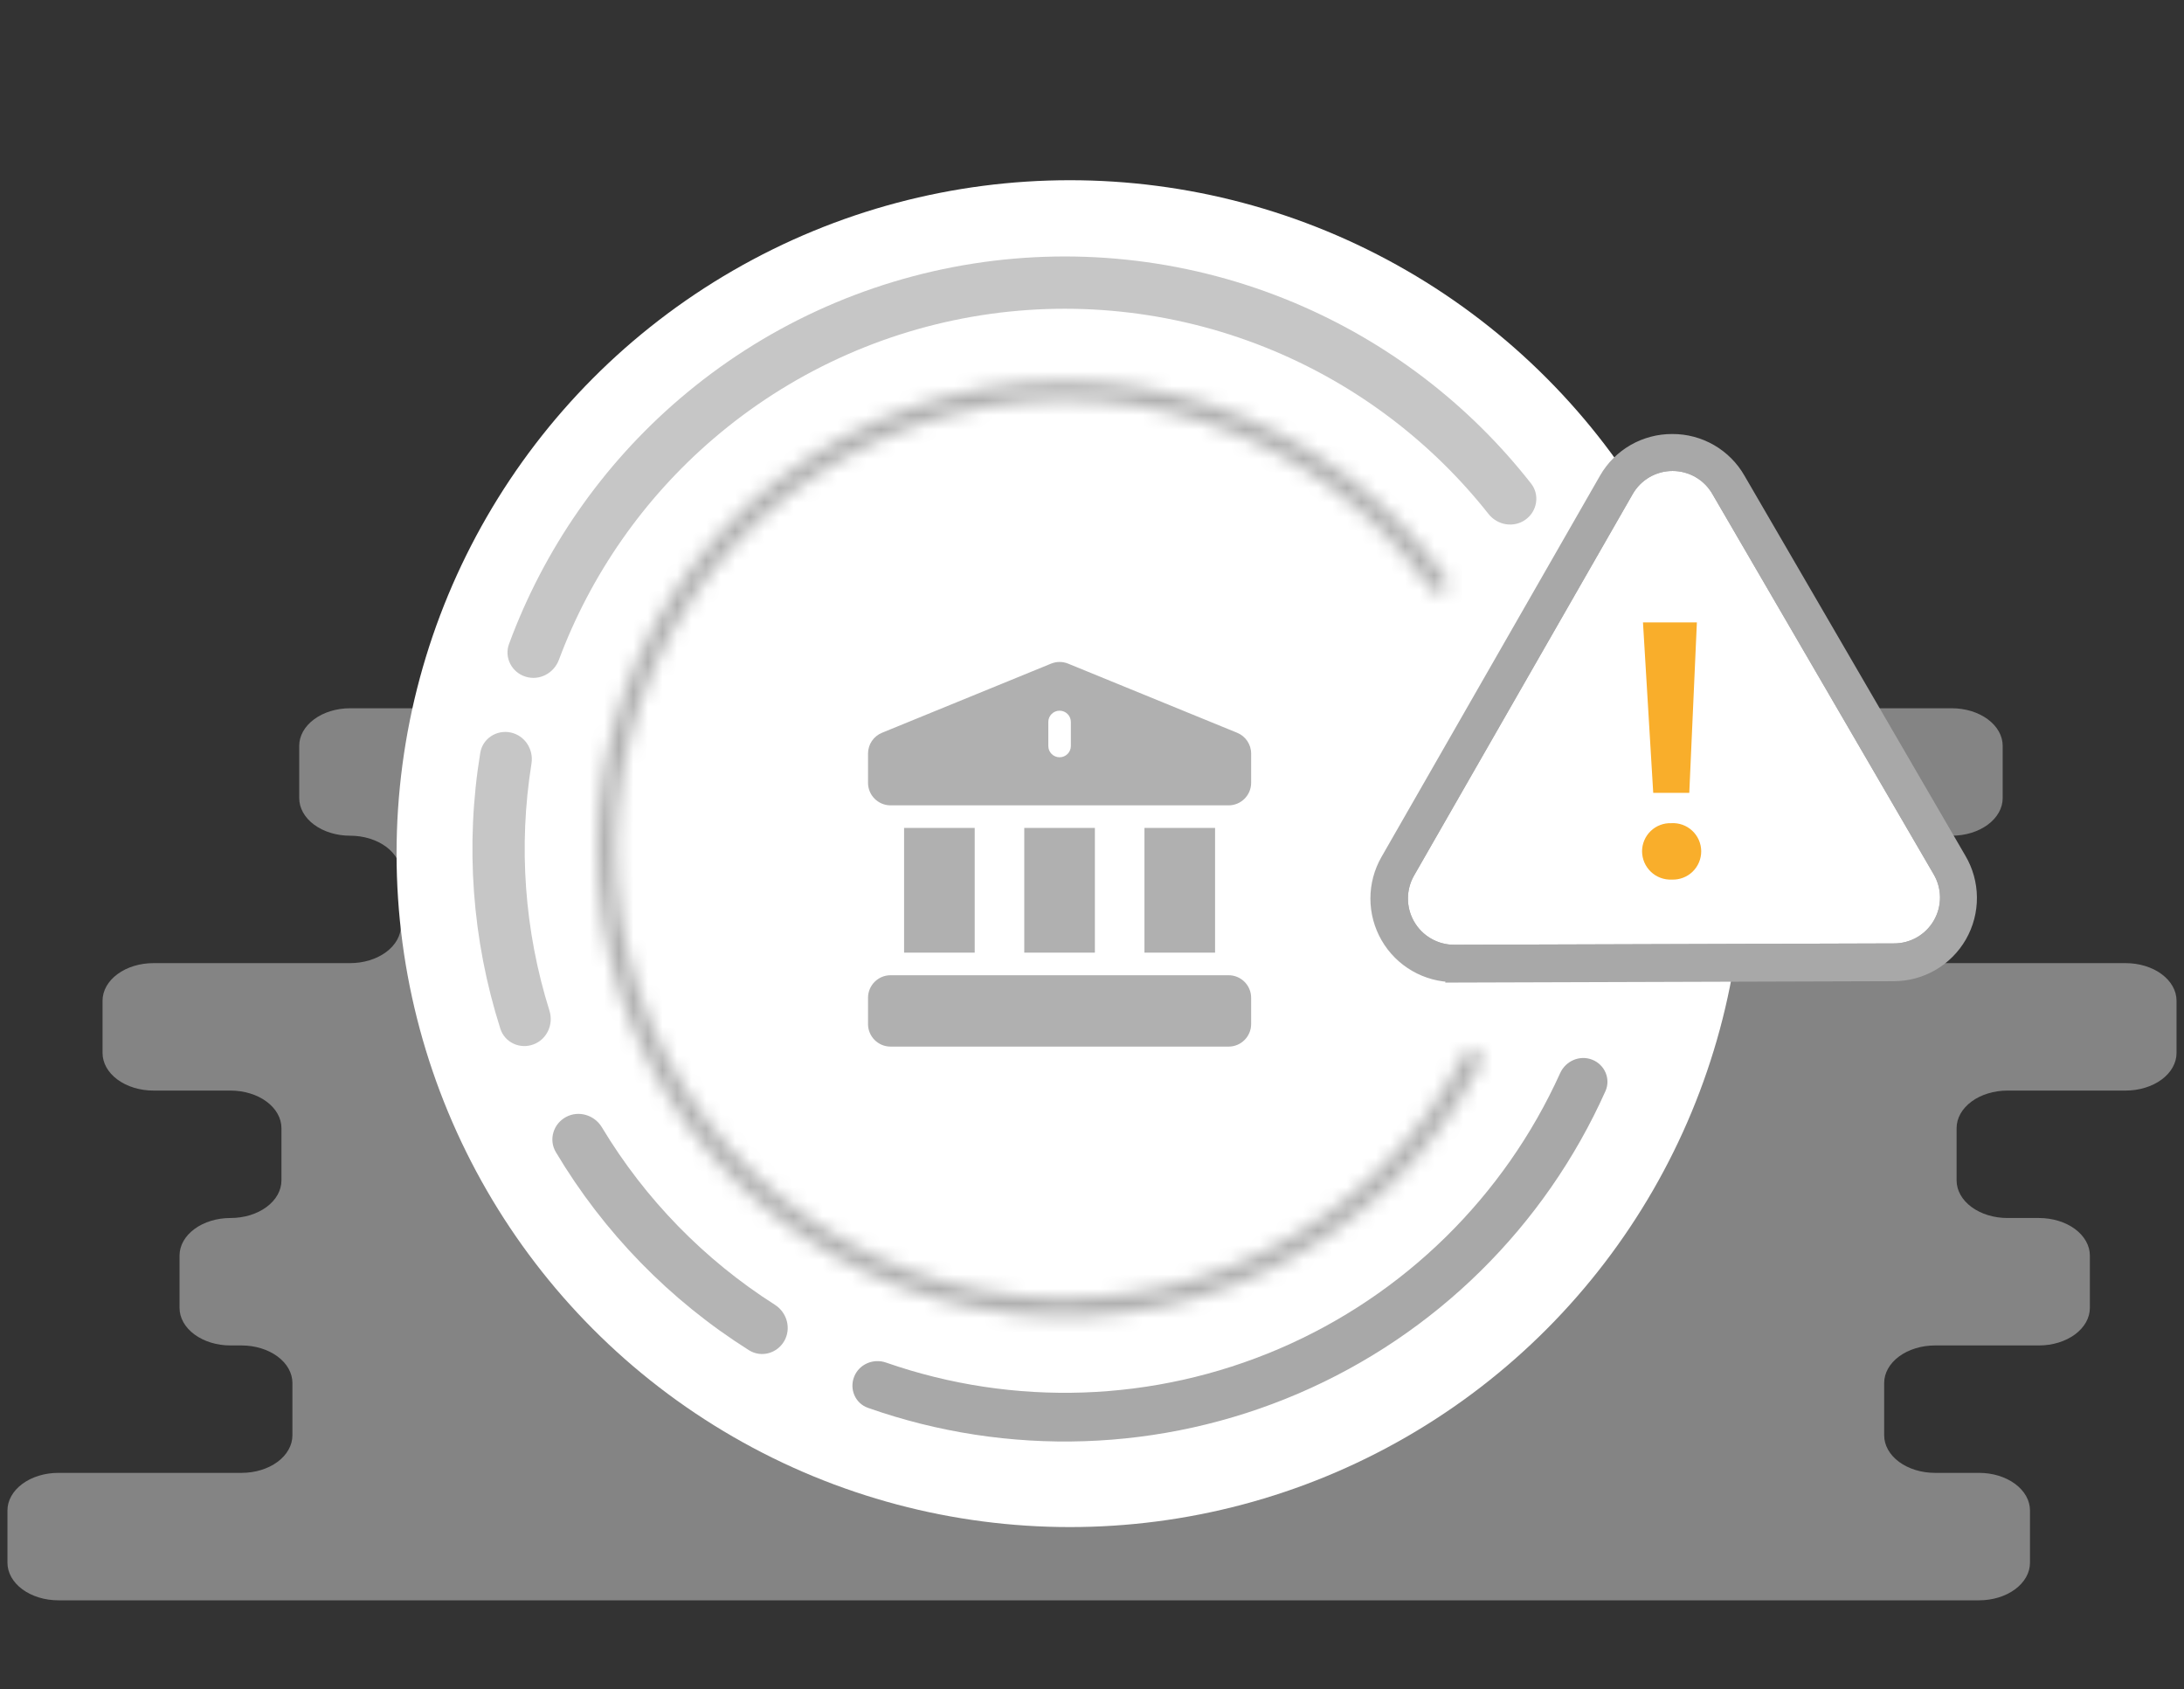 <svg width="150" height="116" viewBox="0 0 150 116" fill="none" xmlns="http://www.w3.org/2000/svg">
<rect x="0" y="0" width="150" height="116" fill="#333333" stroke="none"/>
<path d="M149.487 72.306V68.717C149.487 68.033 149.119 67.376 148.464 66.892C147.809 66.408 146.92 66.136 145.994 66.136H133.664C133.205 66.136 132.751 66.07 132.327 65.94C131.904 65.81 131.518 65.62 131.194 65.38C130.87 65.141 130.612 64.856 130.437 64.543C130.261 64.23 130.171 63.895 130.171 63.556V59.966C130.171 59.627 130.261 59.292 130.437 58.979C130.612 58.666 130.87 58.381 131.194 58.141C131.518 57.902 131.904 57.712 132.327 57.582C132.751 57.452 133.205 57.386 133.664 57.386H134.053C134.98 57.386 135.868 57.114 136.523 56.63C137.179 56.146 137.547 55.489 137.547 54.805V51.215C137.547 50.531 137.179 49.875 136.523 49.391C135.868 48.907 134.98 48.635 134.053 48.635H24.044C23.118 48.635 22.229 48.907 21.574 49.391C20.919 49.875 20.551 50.531 20.551 51.215V54.805C20.551 55.489 20.919 56.146 21.574 56.63C22.229 57.114 23.118 57.386 24.044 57.386C24.503 57.386 24.957 57.452 25.381 57.582C25.805 57.712 26.19 57.902 26.514 58.141C26.839 58.381 27.096 58.666 27.272 58.979C27.447 59.292 27.538 59.627 27.538 59.966V63.556C27.538 63.895 27.447 64.23 27.272 64.543C27.096 64.856 26.839 65.141 26.514 65.38C26.19 65.62 25.805 65.81 25.381 65.94C24.957 66.07 24.503 66.136 24.044 66.136H10.536C9.61 66.136 8.721 66.408 8.066 66.892C7.411 67.376 7.043 68.033 7.043 68.717V72.306C7.043 72.991 7.411 73.647 8.066 74.131C8.721 74.615 9.61 74.887 10.536 74.887H15.836C16.295 74.887 16.749 74.954 17.173 75.084C17.597 75.213 17.982 75.403 18.306 75.643C18.631 75.883 18.888 76.167 19.064 76.48C19.239 76.793 19.33 77.129 19.33 77.468V81.057C19.33 81.396 19.239 81.732 19.064 82.045C18.888 82.358 18.631 82.642 18.306 82.882C17.982 83.122 17.597 83.312 17.173 83.442C16.749 83.571 16.295 83.638 15.836 83.638H15.824C14.897 83.638 14.009 83.91 13.354 84.394C12.698 84.878 12.331 85.534 12.331 86.219V89.808C12.331 90.147 12.421 90.482 12.596 90.796C12.772 91.109 13.029 91.393 13.354 91.633C13.678 91.872 14.063 92.062 14.487 92.192C14.911 92.322 15.365 92.389 15.824 92.389H16.591C17.517 92.389 18.405 92.661 19.061 93.145C19.716 93.629 20.084 94.285 20.084 94.969V98.559C20.084 99.243 19.716 99.9 19.061 100.384C18.405 100.868 17.517 101.139 16.591 101.139H4.005C3.078 101.139 2.19 101.411 1.535 101.895C0.88 102.379 0.512 103.036 0.512 103.72V107.31C0.512 107.994 0.88 108.65 1.535 109.134C2.19 109.618 3.078 109.89 4.005 109.89H135.929C136.855 109.89 137.744 109.618 138.399 109.134C139.054 108.65 139.422 107.994 139.422 107.31V103.72C139.422 103.036 139.054 102.379 138.399 101.895C137.744 101.411 136.855 101.139 135.929 101.139H132.9C131.974 101.139 131.085 100.868 130.43 100.384C129.775 99.9 129.407 99.243 129.407 98.559V94.969C129.407 94.285 129.775 93.629 130.43 93.145C131.085 92.661 131.974 92.389 132.9 92.389H140.042C140.5 92.389 140.955 92.322 141.378 92.192C141.802 92.062 142.187 91.872 142.512 91.633C142.836 91.393 143.093 91.109 143.269 90.796C143.444 90.482 143.535 90.147 143.535 89.808V86.219C143.535 85.534 143.167 84.878 142.512 84.394C141.857 83.91 140.968 83.638 140.042 83.638H137.875C137.416 83.638 136.962 83.571 136.538 83.442C136.115 83.312 135.73 83.122 135.405 82.882C135.081 82.642 134.823 82.358 134.648 82.045C134.472 81.732 134.382 81.396 134.382 81.057V77.468C134.382 77.129 134.472 76.793 134.648 76.48C134.823 76.167 135.081 75.883 135.405 75.643C135.73 75.403 136.115 75.213 136.538 75.084C136.962 74.954 137.416 74.887 137.875 74.887H145.994C146.92 74.887 147.809 74.615 148.464 74.131C149.119 73.647 149.487 72.991 149.487 72.306Z" fill="#DFDFDF" fill-opacity="0.47"/>
<circle cx="73.479" cy="58.618" r="46.243" fill="white"/>
<path d="M109.362 72.77C110.22 73.112 110.641 74.087 110.263 74.93C106.099 84.231 98.582 91.651 89.181 95.687C79.779 99.723 69.222 100.061 59.611 96.673C58.74 96.366 58.323 95.39 58.666 94.532C59.008 93.674 59.98 93.261 60.852 93.564C69.639 96.625 79.275 96.3 87.862 92.614C96.448 88.928 103.321 82.166 107.154 73.688C107.535 72.847 108.505 72.427 109.362 72.77Z" fill="#A8A8A8"/>
<path d="M53.866 92.08C53.375 92.941 52.277 93.244 51.438 92.716C46.006 89.292 41.461 84.63 38.176 79.113C37.669 78.262 38 77.171 38.873 76.702C39.746 76.233 40.831 76.563 41.341 77.413C44.303 82.338 48.369 86.509 53.218 89.594C54.054 90.126 54.357 91.219 53.866 92.08Z" fill="#B4B4B4"/>
<path d="M36.631 71.72C35.701 72.062 34.666 71.586 34.365 70.641C32.416 64.523 31.944 58.03 32.986 51.694C33.147 50.716 34.103 50.095 35.073 50.299C36.043 50.503 36.66 51.454 36.503 52.433C35.594 58.108 36.017 63.917 37.737 69.401C38.034 70.347 37.562 71.378 36.631 71.72Z" fill="#C6C6C6"/>
<path d="M36.087 46.463C35.142 46.162 34.618 45.15 34.961 44.22C37.358 37.719 41.379 31.928 46.655 27.407C52.385 22.495 59.368 19.273 66.825 18.103C74.281 16.933 81.915 17.86 88.875 20.781C95.282 23.47 100.884 27.75 105.157 33.204C105.768 33.984 105.579 35.108 104.772 35.684C103.966 36.261 102.848 36.071 102.234 35.294C98.35 30.38 93.279 26.522 87.486 24.091C81.141 21.428 74.18 20.583 67.381 21.649C60.583 22.716 54.215 25.653 48.991 30.132C44.221 34.22 40.575 39.447 38.384 45.313C38.037 46.242 37.031 46.765 36.087 46.463Z" fill="#C6C6C6"/>
<mask id="path-7-inside-1_2043_2316" fill="white">
<path d="M99.151 40.59C99.445 40.39 99.521 39.99 99.315 39.701C95.356 34.129 89.717 29.96 83.216 27.811C76.512 25.594 69.264 25.649 62.594 27.966C55.924 30.284 50.203 34.734 46.317 40.63C42.431 46.526 40.596 53.538 41.096 60.581C41.597 67.625 44.404 74.307 49.084 79.595C53.765 84.882 60.057 88.48 66.988 89.831C73.918 91.182 81.101 90.212 87.425 87.07C93.557 84.024 98.55 79.1 101.682 73.024C101.845 72.709 101.712 72.324 101.394 72.168C101.075 72.011 100.691 72.143 100.528 72.458C97.52 78.281 92.732 82.999 86.853 85.92C80.783 88.936 73.887 89.867 67.234 88.57C60.58 87.273 54.539 83.819 50.046 78.743C45.553 73.667 42.858 67.252 42.378 60.49C41.898 53.729 43.659 46.997 47.39 41.337C51.12 35.677 56.612 31.404 63.016 29.18C69.419 26.955 76.377 26.903 82.813 29.031C89.046 31.091 94.453 35.086 98.253 40.424C98.459 40.713 98.858 40.79 99.151 40.59Z"/>
</mask>
<path d="M99.151 40.59C99.445 40.39 99.521 39.99 99.315 39.701C95.356 34.129 89.717 29.96 83.216 27.811C76.512 25.594 69.264 25.649 62.594 27.966C55.924 30.284 50.203 34.734 46.317 40.63C42.431 46.526 40.596 53.538 41.096 60.581C41.597 67.625 44.404 74.307 49.084 79.595C53.765 84.882 60.057 88.48 66.988 89.831C73.918 91.182 81.101 90.212 87.425 87.07C93.557 84.024 98.55 79.1 101.682 73.024C101.845 72.709 101.712 72.324 101.394 72.168C101.075 72.011 100.691 72.143 100.528 72.458C97.52 78.281 92.732 82.999 86.853 85.92C80.783 88.936 73.887 89.867 67.234 88.57C60.58 87.273 54.539 83.819 50.046 78.743C45.553 73.667 42.858 67.252 42.378 60.49C41.898 53.729 43.659 46.997 47.39 41.337C51.12 35.677 56.612 31.404 63.016 29.18C69.419 26.955 76.377 26.903 82.813 29.031C89.046 31.091 94.453 35.086 98.253 40.424C98.459 40.713 98.858 40.79 99.151 40.59Z" stroke="#B0B0B0" stroke-width="4" mask="url(#path-7-inside-1_2043_2316)"/>
<g clip-path="url(#clip0_2043_2316)">
<path d="M78.603 56.852H83.453V65.416H78.603V56.852Z" fill="#B0B0B0"/>
<path d="M70.348 56.852H75.198V65.416H70.348V56.852Z" fill="#B0B0B0"/>
<path d="M84.382 66.967C83.603 66.967 62.108 66.967 61.165 66.967C60.312 66.967 59.617 67.661 59.617 68.515V70.32C59.617 71.174 60.312 71.868 61.165 71.868H84.382C85.236 71.868 85.93 71.174 85.93 70.32V68.515C85.93 67.661 85.236 66.967 84.382 66.967Z" fill="#B0B0B0"/>
<path d="M84.96 50.314C73.038 45.439 73.357 45.57 73.349 45.566C72.981 45.419 72.572 45.416 72.193 45.569L60.587 50.314C59.998 50.551 59.617 51.115 59.617 51.75V53.754C59.617 54.608 60.312 55.302 61.165 55.302H84.382C85.236 55.302 85.93 54.608 85.93 53.754V51.75C85.93 51.115 85.549 50.551 84.96 50.314ZM73.548 51.226C73.548 51.654 73.201 52 72.774 52C72.346 52 72 51.654 72 51.226V49.575C72 49.148 72.346 48.801 72.774 48.801C73.201 48.801 73.548 49.148 73.548 49.575V51.226Z" fill="#B0B0B0"/>
<path d="M62.094 56.852H66.944V65.416H62.094V56.852Z" fill="#B0B0B0"/>
</g>
<path d="M99.857 66.94C98.939 66.939 98.037 66.697 97.242 66.238C96.446 65.779 95.786 65.12 95.326 64.325C94.866 63.53 94.623 62.629 94.621 61.711C94.619 60.792 94.859 59.89 95.316 59.093L110.326 32.91C110.782 32.114 111.441 31.453 112.236 30.994C113.032 30.537 113.934 30.298 114.852 30.303C115.769 30.297 116.672 30.536 117.467 30.994C118.262 31.452 118.922 32.113 119.377 32.91L134.549 59.005C135.02 59.798 135.271 60.702 135.278 61.625C135.285 62.547 135.047 63.455 134.589 64.255C134.13 65.056 133.467 65.72 132.668 66.181C131.869 66.642 130.962 66.882 130.039 66.877L99.852 66.971L99.857 66.94ZM114.873 31.841C114.227 31.84 113.594 32.011 113.036 32.335C112.478 32.66 112.016 33.126 111.697 33.687L96.687 59.87C96.366 60.429 96.198 61.062 96.199 61.706C96.2 62.351 96.37 62.983 96.693 63.541C97.016 64.099 97.479 64.562 98.037 64.884C98.595 65.206 99.228 65.376 99.873 65.376L130.06 65.282C130.708 65.288 131.346 65.121 131.908 64.798C132.47 64.476 132.936 64.01 133.258 63.447C133.581 62.885 133.747 62.248 133.742 61.6C133.736 60.952 133.557 60.317 133.225 59.761L118.053 33.692C117.734 33.129 117.272 32.661 116.713 32.336C116.154 32.011 115.519 31.84 114.873 31.841Z" fill="#A8A8A8"/>
<path d="M114.873 31.841C114.227 31.84 113.594 32.011 113.036 32.335C112.478 32.66 112.016 33.126 111.697 33.687L96.687 59.87C96.366 60.429 96.198 61.062 96.199 61.706C96.2 62.351 96.37 62.983 96.693 63.541C97.016 64.099 97.479 64.562 98.037 64.884C98.595 65.206 99.228 65.376 99.873 65.376L130.06 65.282C130.708 65.288 131.346 65.121 131.908 64.798C132.47 64.476 132.936 64.01 133.258 63.447C133.581 62.885 133.747 62.248 133.742 61.6C133.736 60.952 133.557 60.317 133.225 59.761L118.053 33.692C117.734 33.129 117.272 32.661 116.713 32.336C116.154 32.011 115.519 31.84 114.873 31.841Z" fill="white"/>
<path d="M99.857 66.94C98.939 66.939 98.037 66.697 97.242 66.238C96.446 65.779 95.786 65.12 95.326 64.325C94.866 63.53 94.623 62.629 94.621 61.711C94.619 60.792 94.859 59.89 95.316 59.093L110.326 32.91C110.782 32.114 111.441 31.453 112.236 30.994C113.032 30.537 113.934 30.298 114.852 30.303C115.769 30.297 116.672 30.536 117.467 30.994C118.262 31.452 118.922 32.113 119.377 32.91L134.549 59.005C135.02 59.798 135.271 60.702 135.278 61.625C135.285 62.547 135.047 63.455 134.589 64.255C134.13 65.056 133.467 65.72 132.668 66.181C131.869 66.642 130.962 66.882 130.039 66.877L99.852 66.971L99.857 66.94ZM114.873 31.841C114.227 31.84 113.594 32.011 113.036 32.335C112.478 32.66 112.016 33.126 111.697 33.687L96.687 59.87C96.366 60.429 96.198 61.062 96.199 61.706C96.2 62.351 96.37 62.983 96.693 63.541C97.016 64.099 97.479 64.562 98.037 64.884C98.595 65.206 99.228 65.376 99.873 65.376L130.06 65.282C130.708 65.288 131.346 65.121 131.908 64.798C132.47 64.476 132.936 64.01 133.258 63.447C133.581 62.885 133.747 62.248 133.742 61.6C133.736 60.952 133.557 60.317 133.225 59.761L118.053 33.692C117.734 33.129 117.272 32.661 116.713 32.336C116.154 32.011 115.519 31.84 114.873 31.841Z" stroke="#A8A8A8"/>
<path d="M114.873 31.841C114.227 31.84 113.594 32.011 113.036 32.335C112.478 32.66 112.016 33.126 111.697 33.687L96.687 59.87C96.366 60.429 96.198 61.062 96.199 61.706C96.2 62.351 96.37 62.983 96.693 63.541C97.016 64.099 97.479 64.562 98.037 64.884C98.595 65.206 99.228 65.376 99.873 65.376L130.06 65.282C130.708 65.288 131.346 65.121 131.908 64.798C132.47 64.476 132.936 64.01 133.258 63.447C133.581 62.885 133.747 62.248 133.742 61.6C133.736 60.952 133.557 60.317 133.225 59.761L118.053 33.692C117.734 33.129 117.272 32.661 116.713 32.336C116.154 32.011 115.519 31.84 114.873 31.841Z" stroke="#A8A8A8"/>
<path d="M112.779 58.465C112.778 58.204 112.83 57.946 112.932 57.706C113.033 57.466 113.182 57.248 113.37 57.067C113.557 56.886 113.779 56.745 114.023 56.652C114.266 56.559 114.526 56.516 114.787 56.526C115.049 56.51 115.312 56.548 115.56 56.637C115.807 56.726 116.034 56.865 116.226 57.045C116.418 57.224 116.572 57.441 116.678 57.682C116.783 57.923 116.839 58.183 116.841 58.446C116.843 58.709 116.792 58.97 116.69 59.212C116.588 59.455 116.438 59.674 116.249 59.857C116.06 60.04 115.835 60.182 115.589 60.275C115.343 60.368 115.081 60.411 114.818 60.399C114.556 60.411 114.294 60.37 114.048 60.279C113.802 60.187 113.577 60.047 113.387 59.866C113.197 59.685 113.045 59.468 112.94 59.227C112.836 58.987 112.781 58.727 112.779 58.465ZM112.842 42.74H116.544L116.022 54.445H113.546L112.842 42.74Z" fill="#F9AE2B"/>
<defs>
<clipPath id="clip0_2043_2316">
<rect width="26.409" height="26.409" fill="white" transform="translate(59.568 45.455)"/>
</clipPath>
</defs>
</svg>
